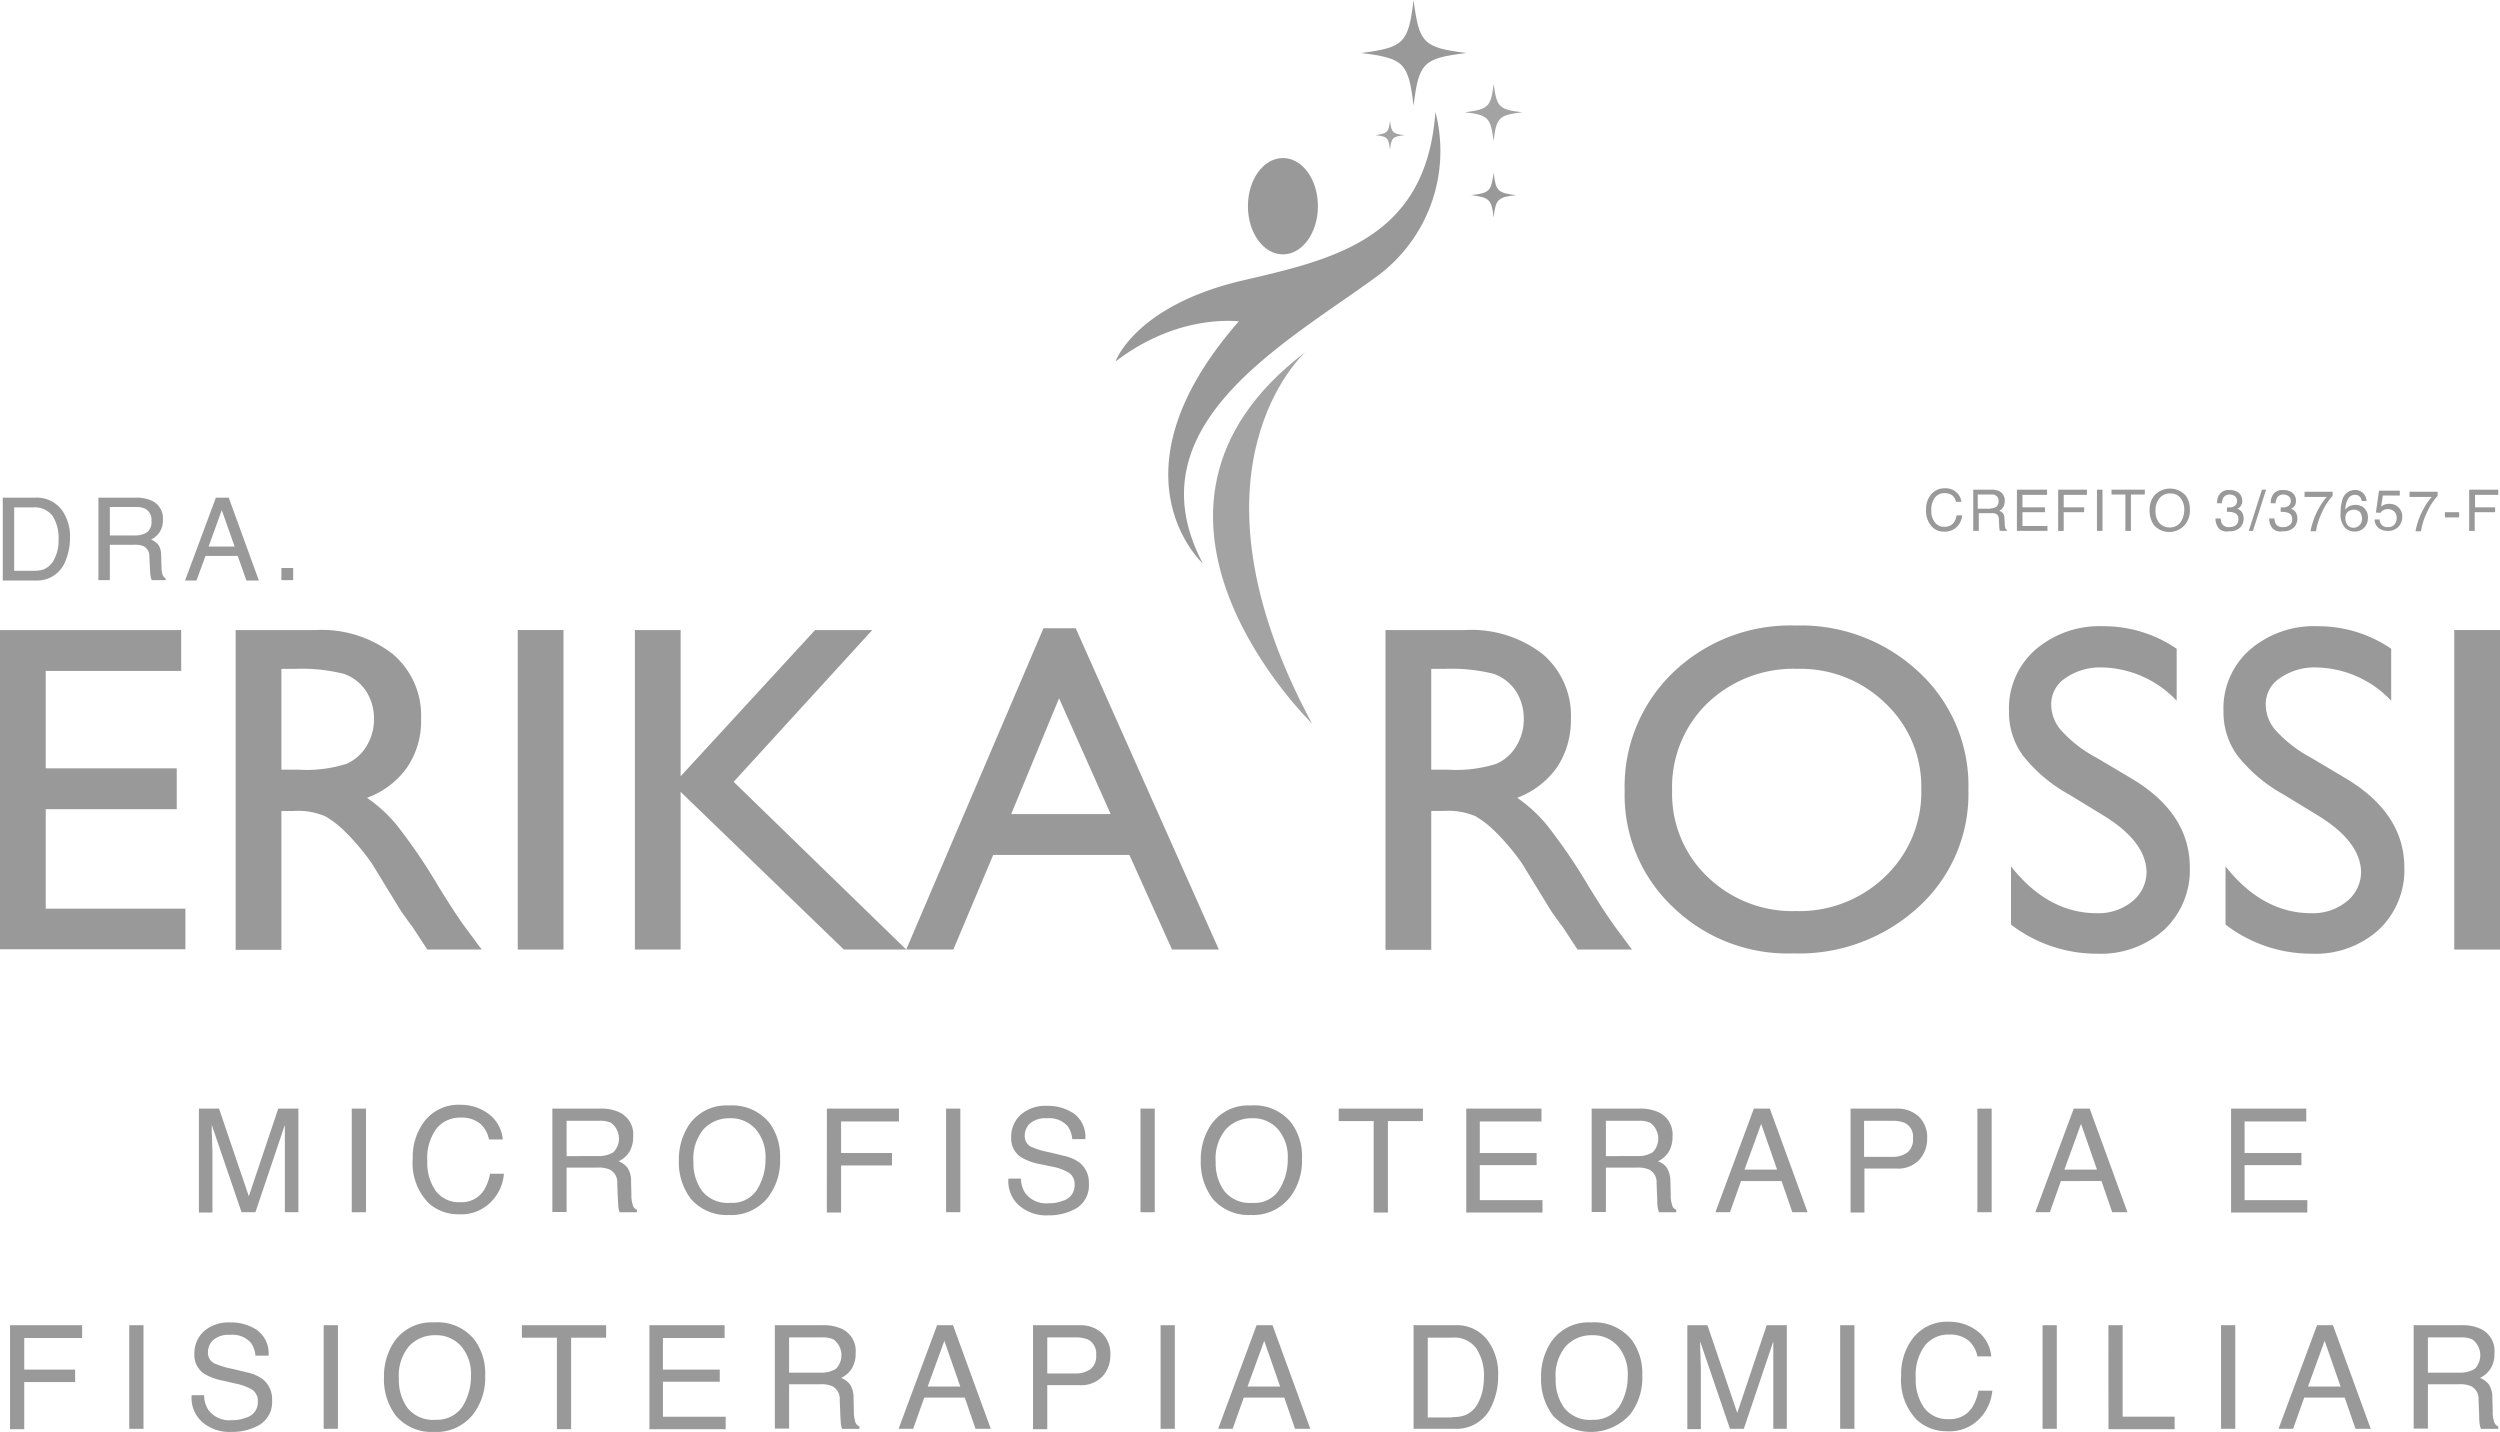 <svg id="Logo_Erika" data-name="Logo Erika" xmlns="http://www.w3.org/2000/svg" viewBox="0 0 245.59 140.668">
  <defs>
    <style>
      .cls-1, .cls-2 {
        fill: rgba(0,0,0,0.4);
      }

      .cls-2 {
        opacity: 0.9;
      }
    </style>
  </defs>
  <g id="Group_24" data-name="Group 24">
    <g id="Group_19" data-name="Group 19" transform="translate(0 61.449)">
      <path id="Path_247" data-name="Path 247" class="cls-1" d="M0,18.18H17.8V22.2H4.494v9.566H17.362v4.017H4.494v9.771h13.72v3.983H0Z" transform="translate(0 -17.737)"/>
      <path id="Path_248" data-name="Path 248" class="cls-1" d="M6.8,49.568V18.18h7.864a11.406,11.406,0,0,1,7.558,2.349,7.905,7.905,0,0,1,2.792,6.4,8.071,8.071,0,0,1-1.362,4.732,8.293,8.293,0,0,1-3.949,3,14.111,14.111,0,0,1,2.928,2.689A53.867,53.867,0,0,1,26.681,43.3c1.089,1.77,1.975,3.132,2.621,4.017l1.668,2.247H25.626l-1.362-2.077a3.006,3.006,0,0,0-.272-.374l-.885-1.226-1.4-2.281-1.5-2.451A21.572,21.572,0,0,0,17.66,38.1a9.515,9.515,0,0,0-2.077-1.634,6.948,6.948,0,0,0-3.132-.511H11.294V49.6H6.8Zm5.855-27.575H11.294V31.9H13a13.132,13.132,0,0,0,4.7-.579,4.334,4.334,0,0,0,1.975-1.77,5.041,5.041,0,0,0,.715-2.689,4.963,4.963,0,0,0-.783-2.689,4.3,4.3,0,0,0-2.213-1.7A17.268,17.268,0,0,0,12.655,21.993Z" transform="translate(16.35 -17.737)"/>
      <path id="Path_249" data-name="Path 249" class="cls-1" d="M14.94,18.18h4.494V49.568H14.94Z" transform="translate(35.921 -17.737)"/>
      <path id="Path_250" data-name="Path 250" class="cls-1" d="M36.023,18.18H41.64L28.022,33.091,44.976,49.568H38.848L22.814,34.078v15.49H18.32V18.18h4.494V32.546Z" transform="translate(44.048 -17.737)"/>
      <path id="Path_251" data-name="Path 251" class="cls-1" d="M39.631,18.13H42.8l14.06,31.558h-4.6l-4.187-9.294H34.695L30.78,49.688H26.15Zm6.6,18.247L41.163,25.007l-4.7,11.371Z" transform="translate(62.874 -17.858)"/>
      <path id="Path_252" data-name="Path 252" class="cls-1" d="M39.98,49.568V18.18h7.864A11.406,11.406,0,0,1,55.4,20.529a7.905,7.905,0,0,1,2.792,6.4,8.324,8.324,0,0,1-1.362,4.732,8.363,8.363,0,0,1-3.915,3,14.111,14.111,0,0,1,2.928,2.689A53.872,53.872,0,0,1,59.9,43.3c1.089,1.77,1.975,3.132,2.621,4.017l1.668,2.247H58.84l-1.362-2.077a3.008,3.008,0,0,0-.272-.374l-.885-1.226-1.4-2.281-1.5-2.451A21.571,21.571,0,0,0,50.874,38.1,9.515,9.515,0,0,0,48.8,36.461a6.948,6.948,0,0,0-3.132-.511H44.474V49.6H39.98Zm5.855-27.575H44.474V31.9h1.7a13.132,13.132,0,0,0,4.7-.579,4.334,4.334,0,0,0,1.975-1.77,5.041,5.041,0,0,0,.715-2.689,4.963,4.963,0,0,0-.783-2.689,4.3,4.3,0,0,0-2.213-1.7A17.1,17.1,0,0,0,45.836,21.993Z" transform="translate(96.126 -17.737)"/>
      <path id="Path_253" data-name="Path 253" class="cls-1" d="M63.7,18.05a16.952,16.952,0,0,1,12.119,4.6,15.215,15.215,0,0,1,4.834,11.541,15.03,15.03,0,0,1-4.9,11.507,17.342,17.342,0,0,1-12.324,4.562,16.2,16.2,0,0,1-11.813-4.562,15.129,15.129,0,0,1-4.732-11.4,15.526,15.526,0,0,1,4.766-11.643A16.622,16.622,0,0,1,63.7,18.05Zm.17,4.255a12.2,12.2,0,0,0-8.851,3.37,11.465,11.465,0,0,0-3.472,8.613,11.244,11.244,0,0,0,3.472,8.443,11.992,11.992,0,0,0,8.715,3.37,12.122,12.122,0,0,0,8.783-3.438,11.425,11.425,0,0,0,3.506-8.545,11.23,11.23,0,0,0-3.506-8.409A11.943,11.943,0,0,0,63.868,22.305Z" transform="translate(112.716 -18.05)"/>
      <path id="Path_254" data-name="Path 254" class="cls-1" d="M67.3,36.692l-3.4-2.077a15.022,15.022,0,0,1-4.562-3.847,7.209,7.209,0,0,1-1.362-4.358,7.637,7.637,0,0,1,2.587-6.026A9.643,9.643,0,0,1,67.23,18.07a12.707,12.707,0,0,1,7.217,2.213v5.107a10.362,10.362,0,0,0-7.285-3.268,5.961,5.961,0,0,0-3.609,1.021,3.071,3.071,0,0,0-1.43,2.621,3.857,3.857,0,0,0,1.055,2.621,12.289,12.289,0,0,0,3.37,2.587l3.438,2.043c3.847,2.281,5.753,5.209,5.753,8.749a8.032,8.032,0,0,1-2.519,6.128,9.305,9.305,0,0,1-6.57,2.349,13.841,13.841,0,0,1-8.477-2.86V41.662c2.417,3.064,5.243,4.6,8.409,4.6A5.249,5.249,0,0,0,70.089,45.1a3.724,3.724,0,0,0,1.4-2.928C71.417,40.2,70.055,38.394,67.3,36.692Z" transform="translate(139.38 -18.002)"/>
      <path id="Path_255" data-name="Path 255" class="cls-1" d="M73.488,36.692l-3.4-2.077a15.022,15.022,0,0,1-4.562-3.847,7.209,7.209,0,0,1-1.362-4.358,7.637,7.637,0,0,1,2.587-6.026A9.643,9.643,0,0,1,73.42,18.07a12.707,12.707,0,0,1,7.217,2.213v5.107a10.362,10.362,0,0,0-7.285-3.268,5.96,5.96,0,0,0-3.609,1.021,3.071,3.071,0,0,0-1.43,2.621,3.857,3.857,0,0,0,1.055,2.621,12.846,12.846,0,0,0,3.37,2.587l3.438,2.043c3.813,2.281,5.753,5.209,5.753,8.749a8.032,8.032,0,0,1-2.519,6.128,9.248,9.248,0,0,1-6.57,2.349,13.841,13.841,0,0,1-8.477-2.86V41.662c2.417,3.064,5.243,4.6,8.409,4.6A5.249,5.249,0,0,0,76.28,45.1a3.724,3.724,0,0,0,1.4-2.928C77.607,40.2,76.245,38.394,73.488,36.692Z" transform="translate(154.263 -18.002)"/>
      <path id="Path_256" data-name="Path 256" class="cls-1" d="M70.82,18.18h4.494V49.568H70.82Z" transform="translate(170.276 -17.737)"/>
    </g>
    <g id="Group_20" data-name="Group 20" transform="translate(0.987 108.531)">
      <path id="Path_257" data-name="Path 257" class="cls-1" d="M5.74,31.99H7.715L10.642,40.6l2.894-8.613h1.975V42.169H14.183V33.59l-2.894,8.579H9.927L7,33.59V33.9c0,.238,0,.647.034,1.157,0,.511.034.885.034,1.123V42.2H5.74Z" transform="translate(12.814 -31.616)"/>
      <path id="Path_258" data-name="Path 258" class="cls-1" d="M10.15,31.99h1.4V42.169h-1.4Z" transform="translate(23.417 -31.616)"/>
      <path id="Path_259" data-name="Path 259" class="cls-1" d="M19.6,32.969a3.529,3.529,0,0,1,1.157,2.315H19.4a2.763,2.763,0,0,0-.885-1.566,2.862,2.862,0,0,0-1.872-.579,2.962,2.962,0,0,0-2.383,1.055,4.887,4.887,0,0,0-.919,3.234,4.776,4.776,0,0,0,.817,2.894,2.834,2.834,0,0,0,2.451,1.123,2.557,2.557,0,0,0,2.281-1.158,4.556,4.556,0,0,0,.613-1.634h1.362a4.361,4.361,0,0,1-1.192,2.689,4.088,4.088,0,0,1-3.234,1.294,4.357,4.357,0,0,1-2.962-1.089,5.623,5.623,0,0,1-1.566-4.392A5.773,5.773,0,0,1,13.1,33.446a4.232,4.232,0,0,1,3.506-1.566A4.5,4.5,0,0,1,19.6,32.969Z" transform="translate(27.649 -31.88)"/>
      <path id="Path_260" data-name="Path 260" class="cls-1" d="M15.974,31.99H20.6a4.283,4.283,0,0,1,1.872.34,2.385,2.385,0,0,1,1.4,2.417,2.785,2.785,0,0,1-.374,1.5,2.535,2.535,0,0,1-1.055.919,2,2,0,0,1,.885.647,2.363,2.363,0,0,1,.34,1.294l.034,1.362a2.605,2.605,0,0,0,.1.851.744.744,0,0,0,.443.613v.238h-1.7c-.034-.1-.068-.2-.1-.34s-.034-.409-.068-.817l-.068-1.7a1.39,1.39,0,0,0-.715-1.328,2.676,2.676,0,0,0-1.192-.2H17.336v4.358h-1.4V31.99Zm4.46,4.664a2.785,2.785,0,0,0,1.5-.375,1.926,1.926,0,0,0-.238-2.894,2.487,2.487,0,0,0-1.089-.2H17.336v3.472Z" transform="translate(37.338 -31.616)"/>
      <path id="Path_261" data-name="Path 261" class="cls-1" d="M28.509,33.636a5.539,5.539,0,0,1,1.021,3.472,5.887,5.887,0,0,1-1.157,3.779,4.606,4.606,0,0,1-3.881,1.77,4.643,4.643,0,0,1-3.711-1.566,5.9,5.9,0,0,1-1.192-3.779,6.107,6.107,0,0,1,1.021-3.541A4.431,4.431,0,0,1,24.492,31.9,4.724,4.724,0,0,1,28.509,33.636Zm-1.226,6.5a5.572,5.572,0,0,0,.817-3,4.181,4.181,0,0,0-.953-2.894,3.243,3.243,0,0,0-2.553-1.089,3.416,3.416,0,0,0-2.587,1.089,4.51,4.51,0,0,0-.987,3.2,4.668,4.668,0,0,0,.851,2.86,3.218,3.218,0,0,0,2.792,1.157A2.858,2.858,0,0,0,27.284,40.139Z" transform="translate(46.114 -31.832)"/>
      <path id="Path_262" data-name="Path 262" class="cls-1" d="M23.86,31.99h7.081v1.26H25.256v3.1h5v1.226h-5V42.2h-1.4Z" transform="translate(56.381 -31.616)"/>
      <path id="Path_263" data-name="Path 263" class="cls-1" d="M27.3,31.99h1.4V42.169H27.3Z" transform="translate(64.652 -31.616)"/>
      <path id="Path_264" data-name="Path 264" class="cls-1" d="M30.327,39.059a2.71,2.71,0,0,0,.409,1.4,2.561,2.561,0,0,0,2.315,1.021,3.468,3.468,0,0,0,1.362-.238A1.548,1.548,0,0,0,35.6,39.706a1.365,1.365,0,0,0-.511-1.192,4.893,4.893,0,0,0-1.6-.613l-1.328-.272a5.627,5.627,0,0,1-1.838-.681,2.207,2.207,0,0,1-.953-1.906,2.951,2.951,0,0,1,.919-2.247,3.7,3.7,0,0,1,2.621-.885,4.533,4.533,0,0,1,2.655.783,2.839,2.839,0,0,1,1.089,2.485H35.366a2.5,2.5,0,0,0-.443-1.26,2.376,2.376,0,0,0-2.043-.783,2.275,2.275,0,0,0-1.668.511,1.652,1.652,0,0,0-.511,1.192,1.155,1.155,0,0,0,.613,1.089,8.383,8.383,0,0,0,1.8.545l1.4.34a4.051,4.051,0,0,1,1.532.647A2.481,2.481,0,0,1,37,39.536a2.626,2.626,0,0,1-1.192,2.417,5.322,5.322,0,0,1-2.792.715,4.081,4.081,0,0,1-2.894-.987A3.187,3.187,0,0,1,29.1,39.059h1.226Z" transform="translate(68.978 -31.808)"/>
      <path id="Path_265" data-name="Path 265" class="cls-1" d="M32.91,31.99h1.4V42.169h-1.4Z" transform="translate(78.14 -31.616)"/>
      <path id="Path_266" data-name="Path 266" class="cls-1" d="M43.569,33.636a5.539,5.539,0,0,1,1.021,3.472,5.886,5.886,0,0,1-1.157,3.779,4.606,4.606,0,0,1-3.881,1.77,4.643,4.643,0,0,1-3.711-1.566,5.9,5.9,0,0,1-1.192-3.779,6.106,6.106,0,0,1,1.021-3.541A4.431,4.431,0,0,1,39.552,31.9,4.64,4.64,0,0,1,43.569,33.636Zm-1.192,6.5a5.572,5.572,0,0,0,.817-3,4.182,4.182,0,0,0-.953-2.894,3.243,3.243,0,0,0-2.553-1.089A3.416,3.416,0,0,0,37.1,34.249a4.509,4.509,0,0,0-.987,3.2,4.668,4.668,0,0,0,.851,2.86,3.218,3.218,0,0,0,2.792,1.157A2.858,2.858,0,0,0,42.378,40.139Z" transform="translate(82.324 -31.832)"/>
      <path id="Path_267" data-name="Path 267" class="cls-1" d="M46.9,31.99v1.226H43.464V42.2h-1.4V33.216H38.63V31.99Z" transform="translate(91.893 -31.616)"/>
      <path id="Path_268" data-name="Path 268" class="cls-1" d="M42.31,31.99H49.7v1.26h-6.06v3.1h5.583v1.192H43.638v3.438H49.8V42.2H42.31Z" transform="translate(100.741 -31.616)"/>
      <path id="Path_269" data-name="Path 269" class="cls-1" d="M45.964,31.99h4.63a4.284,4.284,0,0,1,1.872.34,2.385,2.385,0,0,1,1.4,2.417,2.785,2.785,0,0,1-.374,1.5,2.535,2.535,0,0,1-1.055.919,1.824,1.824,0,0,1,.885.647,2.7,2.7,0,0,1,.34,1.294l.034,1.362a2.6,2.6,0,0,0,.1.851.744.744,0,0,0,.443.613v.238h-1.7c-.034-.1-.068-.2-.1-.34a3.735,3.735,0,0,1-.068-.817l-.068-1.7a1.39,1.39,0,0,0-.715-1.328,2.676,2.676,0,0,0-1.192-.2H47.326v4.358h-1.4V31.99Zm4.46,4.664a2.7,2.7,0,0,0,1.5-.375,1.926,1.926,0,0,0-.238-2.894,2.487,2.487,0,0,0-1.089-.2H47.326v3.472Z" transform="translate(109.445 -31.616)"/>
      <path id="Path_270" data-name="Path 270" class="cls-1" d="M53.279,31.99h1.566l3.711,10.179h-1.5L56,39.105H52.019L50.93,42.169H49.5Zm2.281,5.992-1.566-4.494L52.36,37.982Z" transform="translate(118.028 -31.616)"/>
      <path id="Path_271" data-name="Path 271" class="cls-1" d="M53.39,31.99h4.562a3.1,3.1,0,0,1,2.179.783,2.8,2.8,0,0,1,.817,2.145,3.058,3.058,0,0,1-.749,2.077,2.874,2.874,0,0,1-2.281.885H54.786V42.2H53.424V31.99Zm5.345,1.4a3.129,3.129,0,0,0-1.26-.2H54.752v3.541h2.723a2.516,2.516,0,0,0,1.5-.409,1.591,1.591,0,0,0,.579-1.4A1.5,1.5,0,0,0,58.735,33.386Z" transform="translate(127.381 -31.616)"/>
      <path id="Path_272" data-name="Path 272" class="cls-1" d="M57.06,31.99h1.4V42.169h-1.4Z" transform="translate(136.205 -31.616)"/>
      <path id="Path_273" data-name="Path 273" class="cls-1" d="M62.509,31.99h1.566l3.711,10.179h-1.5l-1.055-3.064H61.249L60.16,42.169H58.73Zm2.281,5.992-1.566-4.494L61.59,37.982Z" transform="translate(140.221 -31.616)"/>
      <path id="Path_274" data-name="Path 274" class="cls-1" d="M64.38,31.99h7.387v1.26h-6.06v3.1h5.583v1.192H65.708v3.438H71.87V42.2H64.38Z" transform="translate(153.805 -31.616)"/>
      <path id="Path_275" data-name="Path 275" class="cls-1" d="M.29,38.24H7.371V39.5H1.686v3.1h5v1.226h-5v4.63H.29Z" transform="translate(-0.29 -16.588)"/>
      <path id="Path_276" data-name="Path 276" class="cls-1" d="M3.73,38.24h1.4V48.419H3.73Z" transform="translate(7.981 -16.588)"/>
      <path id="Path_277" data-name="Path 277" class="cls-1" d="M6.757,45.343a2.71,2.71,0,0,0,.409,1.4A2.561,2.561,0,0,0,9.481,47.76a3.468,3.468,0,0,0,1.362-.238,1.548,1.548,0,0,0,1.192-1.532,1.365,1.365,0,0,0-.511-1.192,4.892,4.892,0,0,0-1.6-.613L8.6,43.879A5.628,5.628,0,0,1,6.757,43.2,2.207,2.207,0,0,1,5.8,41.292a2.951,2.951,0,0,1,.919-2.247,3.7,3.7,0,0,1,2.621-.885A4.533,4.533,0,0,1,12,38.943a2.839,2.839,0,0,1,1.089,2.485H11.8a2.5,2.5,0,0,0-.443-1.26,2.376,2.376,0,0,0-2.043-.783,2.275,2.275,0,0,0-1.668.511,1.652,1.652,0,0,0-.511,1.192,1.155,1.155,0,0,0,.613,1.089,8.386,8.386,0,0,0,1.8.545l1.4.34a4.051,4.051,0,0,1,1.532.647,2.481,2.481,0,0,1,.953,2.077A2.626,2.626,0,0,1,12.238,48.2a5.322,5.322,0,0,1-2.792.715,4.081,4.081,0,0,1-2.894-.987,3.187,3.187,0,0,1-1.021-2.621H6.757Z" transform="translate(12.307 -16.781)"/>
      <path id="Path_278" data-name="Path 278" class="cls-1" d="M9.34,38.24h1.4V48.419H9.34Z" transform="translate(21.469 -16.588)"/>
      <path id="Path_279" data-name="Path 279" class="cls-1" d="M20,39.9a5.539,5.539,0,0,1,1.021,3.472,5.886,5.886,0,0,1-1.157,3.779,4.606,4.606,0,0,1-3.881,1.77,4.643,4.643,0,0,1-3.711-1.566,5.9,5.9,0,0,1-1.192-3.779A6.107,6.107,0,0,1,12.1,40.032a4.431,4.431,0,0,1,3.881-1.872A4.64,4.64,0,0,1,20,39.9Zm-1.192,6.5a5.572,5.572,0,0,0,.817-3,4.181,4.181,0,0,0-.953-2.894,3.243,3.243,0,0,0-2.553-1.089,3.416,3.416,0,0,0-2.587,1.089,4.509,4.509,0,0,0-.987,3.2,4.668,4.668,0,0,0,.851,2.86,3.218,3.218,0,0,0,2.792,1.157A3,3,0,0,0,18.808,46.4Z" transform="translate(25.653 -16.781)"/>
      <path id="Path_280" data-name="Path 280" class="cls-1" d="M23.333,38.24v1.226H19.894v8.988H18.5V39.466H15.06V38.24Z" transform="translate(35.222 -16.588)"/>
      <path id="Path_281" data-name="Path 281" class="cls-1" d="M18.74,38.24h7.387V39.5h-6.06v3.1h5.583v1.192H20.068v3.438H26.23v1.226H18.74V38.24Z" transform="translate(44.07 -16.588)"/>
      <path id="Path_282" data-name="Path 282" class="cls-1" d="M22.394,38.24h4.63a4.284,4.284,0,0,1,1.872.34A2.385,2.385,0,0,1,30.292,41a2.785,2.785,0,0,1-.374,1.5,2.535,2.535,0,0,1-1.055.919,2,2,0,0,1,.885.647,2.363,2.363,0,0,1,.34,1.294l.034,1.362a2.6,2.6,0,0,0,.1.851.744.744,0,0,0,.443.613v.238h-1.7c-.034-.1-.068-.2-.1-.34s-.034-.409-.068-.817l-.068-1.7a1.39,1.39,0,0,0-.715-1.328,2.676,2.676,0,0,0-1.192-.2H23.756v4.358h-1.4V38.24Zm4.46,4.664a2.785,2.785,0,0,0,1.5-.374,1.926,1.926,0,0,0-.238-2.894,2.487,2.487,0,0,0-1.089-.2H23.756V42.9Z" transform="translate(52.774 -16.588)"/>
      <path id="Path_283" data-name="Path 283" class="cls-1" d="M29.709,38.24h1.566l3.711,10.179h-1.5l-1.055-3.064H28.449L27.36,48.419H25.93Zm2.281,6.026-1.566-4.494L28.79,44.266Z" transform="translate(61.358 -16.588)"/>
      <path id="Path_284" data-name="Path 284" class="cls-1" d="M29.844,38.24h4.562a3.1,3.1,0,0,1,2.179.783,2.8,2.8,0,0,1,.817,2.145,3.058,3.058,0,0,1-.749,2.077,2.874,2.874,0,0,1-2.281.885H31.206v4.324h-1.4V38.24Zm5.345,1.4a3.13,3.13,0,0,0-1.26-.2H31.206v3.541h2.723a2.516,2.516,0,0,0,1.5-.409,1.591,1.591,0,0,0,.579-1.4A1.552,1.552,0,0,0,35.189,39.636Z" transform="translate(70.687 -16.588)"/>
      <path id="Path_285" data-name="Path 285" class="cls-1" d="M33.49,38.24h1.4V48.419h-1.4Z" transform="translate(79.535 -16.588)"/>
      <path id="Path_286" data-name="Path 286" class="cls-1" d="M38.929,38.24h1.566l3.711,10.179h-1.5l-1.055-3.064H37.669L36.58,48.419H35.15Zm2.315,6.026-1.566-4.494-1.634,4.494Z" transform="translate(83.526 -16.588)"/>
      <path id="Path_287" data-name="Path 287" class="cls-1" d="M40.79,38.24h4.085a3.777,3.777,0,0,1,3.2,1.5A5.5,5.5,0,0,1,49.1,43.176a6.722,6.722,0,0,1-.613,2.928,3.749,3.749,0,0,1-3.643,2.315H40.79ZM44.6,47.262a3.623,3.623,0,0,0,1.123-.136A2.406,2.406,0,0,0,47.02,46.07,4.7,4.7,0,0,0,47.6,44.5a6.118,6.118,0,0,0,.1-1.055,4.838,4.838,0,0,0-.749-2.928,2.667,2.667,0,0,0-2.383-1.055H42.186V47.3H44.6Z" transform="translate(97.086 -16.588)"/>
      <path id="Path_288" data-name="Path 288" class="cls-1" d="M53.389,39.9a5.539,5.539,0,0,1,1.021,3.472,5.886,5.886,0,0,1-1.158,3.779,5.159,5.159,0,0,1-7.592.2,5.9,5.9,0,0,1-1.192-3.779,6.106,6.106,0,0,1,1.021-3.541,4.431,4.431,0,0,1,3.881-1.872A4.724,4.724,0,0,1,53.389,39.9Zm-1.226,6.5a5.572,5.572,0,0,0,.817-3,4.181,4.181,0,0,0-.953-2.894,3.243,3.243,0,0,0-2.553-1.089,3.416,3.416,0,0,0-2.587,1.089,4.509,4.509,0,0,0-.987,3.2,4.668,4.668,0,0,0,.851,2.86,3.218,3.218,0,0,0,2.792,1.157A3,3,0,0,0,52.164,46.4Z" transform="translate(105.934 -16.781)"/>
      <path id="Path_289" data-name="Path 289" class="cls-1" d="M48.69,38.24h1.975l2.928,8.613,2.894-8.613H58.46V48.419H57.133V39.84l-2.894,8.579H52.877L49.95,39.84v.306c0,.238,0,.647.034,1.157,0,.511.034.885.034,1.123v6.026H48.69Z" transform="translate(116.081 -16.588)"/>
      <path id="Path_290" data-name="Path 290" class="cls-1" d="M53.1,38.24h1.4V48.419H53.1Z" transform="translate(126.684 -16.588)"/>
      <path id="Path_291" data-name="Path 291" class="cls-1" d="M62.554,39.229a3.529,3.529,0,0,1,1.158,2.315H62.35a2.764,2.764,0,0,0-.885-1.566,2.862,2.862,0,0,0-1.872-.579,2.962,2.962,0,0,0-2.383,1.055,4.887,4.887,0,0,0-.919,3.234,4.776,4.776,0,0,0,.817,2.894,2.834,2.834,0,0,0,2.451,1.123,2.557,2.557,0,0,0,2.281-1.158,4.557,4.557,0,0,0,.613-1.634h1.362A4.557,4.557,0,0,1,62.622,47.6,4.088,4.088,0,0,1,59.388,48.9a4.357,4.357,0,0,1-2.962-1.089,5.623,5.623,0,0,1-1.566-4.392,5.773,5.773,0,0,1,1.192-3.711,4.232,4.232,0,0,1,3.506-1.566A4.5,4.5,0,0,1,62.554,39.229Z" transform="translate(130.916 -16.829)"/>
      <path id="Path_292" data-name="Path 292" class="cls-1" d="M58.94,38.24h1.4V48.419h-1.4Z" transform="translate(140.725 -16.588)"/>
      <path id="Path_293" data-name="Path 293" class="cls-1" d="M60.84,38.24h1.4v8.987h5.107v1.226h-6.5Z" transform="translate(145.294 -16.588)"/>
      <path id="Path_294" data-name="Path 294" class="cls-1" d="M64.09,38.24h1.4V48.419h-1.4Z" transform="translate(153.108 -16.588)"/>
      <path id="Path_295" data-name="Path 295" class="cls-1" d="M69.529,38.24h1.566l3.711,10.179h-1.5l-1.055-3.064H68.269L67.18,48.419H65.75Zm2.315,6.026-1.566-4.494-1.634,4.494Z" transform="translate(157.099 -16.588)"/>
      <path id="Path_296" data-name="Path 296" class="cls-1" d="M69.684,38.24h4.63a4.283,4.283,0,0,1,1.872.34A2.385,2.385,0,0,1,77.582,41a2.785,2.785,0,0,1-.374,1.5,2.535,2.535,0,0,1-1.055.919,2,2,0,0,1,.885.647,2.363,2.363,0,0,1,.34,1.294l.034,1.362a2.606,2.606,0,0,0,.1.851.744.744,0,0,0,.443.613v.238h-1.7c-.034-.1-.068-.2-.1-.34a3.736,3.736,0,0,1-.068-.817l-.068-1.7a1.39,1.39,0,0,0-.715-1.328,2.676,2.676,0,0,0-1.192-.2H71.046v4.358h-1.4V38.24Zm4.46,4.664a2.785,2.785,0,0,0,1.5-.374,1.926,1.926,0,0,0-.238-2.894,2.487,2.487,0,0,0-1.089-.2H71.046V42.9Z" transform="translate(166.476 -16.588)"/>
    </g>
    <g id="Group_21" data-name="Group 21" transform="translate(0.272 48.887)">
      <path id="Path_297" data-name="Path 297" class="cls-1" d="M.08,14.36H3.314a3.073,3.073,0,0,1,2.553,1.192,4.424,4.424,0,0,1,.817,2.758,5.908,5.908,0,0,1-.477,2.349A2.966,2.966,0,0,1,3.314,22.5H.08Zm3.03,7.183a3.158,3.158,0,0,0,.885-.1,1.969,1.969,0,0,0,1.021-.817,3.893,3.893,0,0,0,.477-1.26,3.737,3.737,0,0,0,.068-.851,4.122,4.122,0,0,0-.579-2.349,2.219,2.219,0,0,0-1.906-.851H1.2v6.23Z" transform="translate(-0.08 -14.36)"/>
      <path id="Path_298" data-name="Path 298" class="cls-1" d="M2.84,14.36H6.517a3.681,3.681,0,0,1,1.5.272,1.891,1.891,0,0,1,1.157,1.906,2.136,2.136,0,0,1-.306,1.192,2.3,2.3,0,0,1-.851.749,1.931,1.931,0,0,1,.715.511A1.837,1.837,0,0,1,9,20.011L9.036,21.1a2.98,2.98,0,0,0,.068.681.727.727,0,0,0,.34.511v.17H8.083a2.345,2.345,0,0,1-.1-.272,6.237,6.237,0,0,1-.068-.647l-.068-1.362a1.09,1.09,0,0,0-.579-1.055,2.251,2.251,0,0,0-.953-.136H3.963v3.472H2.84Zm3.575,3.711a2.06,2.06,0,0,0,1.192-.306,1.246,1.246,0,0,0,.443-1.123,1.213,1.213,0,0,0-.613-1.192,2.039,2.039,0,0,0-.885-.17H3.963v2.792H6.415Z" transform="translate(6.556 -14.36)"/>
      <path id="Path_299" data-name="Path 299" class="cls-1" d="M8.37,14.36h1.26L12.591,22.5H11.366l-.851-2.417H7.349L6.463,22.5H5.34Zm1.838,4.8-1.26-3.575L7.655,19.16Z" transform="translate(12.567 -14.36)"/>
      <path id="Path_300" data-name="Path 300" class="cls-1" d="M8.12,16.39H9.277v1.192H8.12Z" transform="translate(19.251 -9.479)"/>
    </g>
    <g id="Group_22" data-name="Group 22" transform="translate(189.214 47.967)">
      <path id="Path_301" data-name="Path 301" class="cls-1" d="M58.576,14.5a1.515,1.515,0,0,1,.477.919h-.545a1.078,1.078,0,0,0-.34-.613,1.228,1.228,0,0,0-.749-.238,1.188,1.188,0,0,0-.953.409,1.955,1.955,0,0,0-.374,1.294,1.8,1.8,0,0,0,.34,1.157,1.1,1.1,0,0,0,.987.443,1.044,1.044,0,0,0,.919-.477,1.606,1.606,0,0,0,.238-.647h.545a1.778,1.778,0,0,1-.477,1.089,1.667,1.667,0,0,1-1.294.511,1.539,1.539,0,0,1-1.158-.443,2.245,2.245,0,0,1-.613-1.736,2.224,2.224,0,0,1,.477-1.464,1.736,1.736,0,0,1,1.4-.613A1.573,1.573,0,0,1,58.576,14.5Z" transform="translate(-55.58 -14.09)"/>
      <path id="Path_302" data-name="Path 302" class="cls-1" d="M56.92,14.13h1.838a1.639,1.639,0,0,1,.749.136.984.984,0,0,1,.579.953,1.626,1.626,0,0,1-.136.613,1.082,1.082,0,0,1-.409.374,1.014,1.014,0,0,1,.374.238.919.919,0,0,1,.136.511l.034.545c0,.17.034.272.034.34a.337.337,0,0,0,.17.238v.1h-.681c-.034-.034-.034-.068-.034-.136s-.034-.17-.034-.306l-.034-.681a.58.58,0,0,0-.272-.545.941.941,0,0,0-.477-.068H57.533v1.736h-.545V14.13Zm1.77,1.838a.974.974,0,0,0,.579-.17.626.626,0,0,0,.2-.545.6.6,0,0,0-.306-.579.8.8,0,0,0-.443-.068H57.431V16h1.26Z" transform="translate(-52.358 -13.994)"/>
      <path id="Path_303" data-name="Path 303" class="cls-1" d="M58.2,14.13h2.962v.511H58.745v1.226h2.213v.477H58.745V17.7H61.2v.477h-3Z" transform="translate(-49.281 -13.994)"/>
      <path id="Path_304" data-name="Path 304" class="cls-1" d="M59.39,14.13h2.826v.511H59.935v1.226h2.009v.477H59.935v1.838H59.39V14.13Z" transform="translate(-46.419 -13.994)"/>
      <path id="Path_305" data-name="Path 305" class="cls-1" d="M60.51,14.13h.545v4.051H60.51Z" transform="translate(-43.727 -13.994)"/>
      <path id="Path_306" data-name="Path 306" class="cls-1" d="M64.2,14.13v.477H62.836v3.575h-.545V14.607H60.93V14.13Z" transform="translate(-42.717 -13.994)"/>
      <path id="Path_307" data-name="Path 307" class="cls-1" d="M65.571,14.783a2.229,2.229,0,0,1,.409,1.362,2.144,2.144,0,0,1-.477,1.5,2.025,2.025,0,0,1-3,.1,2.388,2.388,0,0,1-.477-1.5,2.334,2.334,0,0,1,.409-1.4,2.074,2.074,0,0,1,3.132-.068Zm-.477,2.587a2.321,2.321,0,0,0,.34-1.192,1.815,1.815,0,0,0-.374-1.157,1.206,1.206,0,0,0-1.021-.443,1.3,1.3,0,0,0-1.021.443,1.843,1.843,0,0,0-.409,1.294,1.764,1.764,0,0,0,.34,1.123,1.343,1.343,0,0,0,1.123.477A1.287,1.287,0,0,0,65.094,17.37Z" transform="translate(-40.072 -14.068)"/>
      <path id="Path_308" data-name="Path 308" class="cls-1" d="M64.236,17.885a1.522,1.522,0,0,1-.306-.953h.511a1.367,1.367,0,0,0,.136.545.8.8,0,0,0,.715.306.982.982,0,0,0,.647-.2.635.635,0,0,0,.238-.545.623.623,0,0,0-.238-.579,1.341,1.341,0,0,0-.681-.17h-.2v-.443h.238a.851.851,0,0,0,.443-.1.546.546,0,0,0,.306-.545.506.506,0,0,0-.2-.443.813.813,0,0,0-.477-.17.689.689,0,0,0-.681.34,1.845,1.845,0,0,0-.136.511h-.477a1.622,1.622,0,0,1,.17-.749,1.079,1.079,0,0,1,1.055-.545,1.409,1.409,0,0,1,.919.272,1,1,0,0,1,.34.783.8.8,0,0,1-.2.579.5.5,0,0,1-.306.2.829.829,0,0,1,.477.34,1.176,1.176,0,0,1,.17.613,1.257,1.257,0,0,1-.374.919,1.461,1.461,0,0,1-1.055.34A1.076,1.076,0,0,1,64.236,17.885Z" transform="translate(-35.504 -13.97)"/>
      <path id="Path_309" data-name="Path 309" class="cls-1" d="M66.184,14.13h.408L65.3,18.181H64.89Z" transform="translate(-33.195 -13.994)"/>
      <path id="Path_310" data-name="Path 310" class="cls-1" d="M65.786,17.885a1.522,1.522,0,0,1-.306-.953h.511a1.367,1.367,0,0,0,.136.545.8.8,0,0,0,.715.306.982.982,0,0,0,.647-.2.635.635,0,0,0,.238-.545.623.623,0,0,0-.238-.579,1.341,1.341,0,0,0-.681-.17h-.2v-.443h.238a.851.851,0,0,0,.443-.1.545.545,0,0,0,.306-.545.506.506,0,0,0-.2-.443.813.813,0,0,0-.477-.17.688.688,0,0,0-.681.34,1.845,1.845,0,0,0-.136.511h-.477a1.623,1.623,0,0,1,.17-.749,1.079,1.079,0,0,1,1.055-.545,1.409,1.409,0,0,1,.919.272,1,1,0,0,1,.34.783.8.8,0,0,1-.2.579.5.5,0,0,1-.306.2.829.829,0,0,1,.477.34,1.175,1.175,0,0,1,.17.613,1.257,1.257,0,0,1-.374.919,1.461,1.461,0,0,1-1.055.34A1.076,1.076,0,0,1,65.786,17.885Z" transform="translate(-31.777 -13.97)"/>
      <path id="Path_311" data-name="Path 311" class="cls-1" d="M69.258,14.18v.443a4.251,4.251,0,0,0-.511.647,5.589,5.589,0,0,0-.545.987,6.856,6.856,0,0,0-.374.953,4.956,4.956,0,0,0-.2.885h-.545a7.487,7.487,0,0,1,.817-2.247,5.91,5.91,0,0,1,.783-1.123H66.5v-.511h2.758Z" transform="translate(-29.324 -13.874)"/>
      <path id="Path_312" data-name="Path 312" class="cls-1" d="M69.821,14.514a1.252,1.252,0,0,1,.272.715h-.477a.958.958,0,0,0-.136-.374.635.635,0,0,0-.545-.238.73.73,0,0,0-.647.374,1.978,1.978,0,0,0-.272,1.089.941.941,0,0,1,.443-.374A1.411,1.411,0,0,1,69,15.6a1.245,1.245,0,0,1,.851.306,1.229,1.229,0,0,1,.375.953,1.368,1.368,0,0,1-.34.953,1.259,1.259,0,0,1-.987.409,1.288,1.288,0,0,1-.953-.409,1.993,1.993,0,0,1-.409-1.43,4.507,4.507,0,0,1,.17-1.26,1.29,1.29,0,0,1,1.26-.987A1.114,1.114,0,0,1,69.821,14.514Zm-.374,3.03a.95.95,0,0,0,.2-.613,1.147,1.147,0,0,0-.17-.579.729.729,0,0,0-.647-.272.924.924,0,0,0-.579.2.758.758,0,0,0-.238.647,1.047,1.047,0,0,0,.2.647.748.748,0,0,0,.613.272A.82.82,0,0,0,69.446,17.544Z" transform="translate(-26.824 -13.97)"/>
      <path id="Path_313" data-name="Path 313" class="cls-1" d="M69.031,17.088a.681.681,0,0,0,.409.579.737.737,0,0,0,.408.068.772.772,0,0,0,.647-.272,1.1,1.1,0,0,0,.2-.613.848.848,0,0,0-.238-.647.979.979,0,0,0-.613-.238.942.942,0,0,0-.443.1.8.8,0,0,0-.306.272l-.443-.034.306-2.145h2.043v.477H69.337l-.17,1.089a1.194,1.194,0,0,1,.272-.17,1.137,1.137,0,0,1,.511-.1,1.223,1.223,0,0,1,1.294,1.226,1.454,1.454,0,0,1-.34.987,1.431,1.431,0,0,1-1.123.443,1.49,1.49,0,0,1-.851-.272,1.135,1.135,0,0,1-.409-.851h.511Z" transform="translate(-24.468 -13.922)"/>
      <path id="Path_314" data-name="Path 314" class="cls-1" d="M72.288,14.18v.443a4.248,4.248,0,0,0-.511.647,5.588,5.588,0,0,0-.545.987,6.862,6.862,0,0,0-.374.953,4.962,4.962,0,0,0-.2.885h-.545a7.487,7.487,0,0,1,.817-2.247,5.913,5.913,0,0,1,.783-1.123H69.53v-.511h2.758Z" transform="translate(-22.039 -13.874)"/>
      <path id="Path_315" data-name="Path 315" class="cls-1" d="M70.55,14.78h1.4v.511h-1.4Z" transform="translate(-19.587 -12.431)"/>
      <path id="Path_316" data-name="Path 316" class="cls-1" d="M71.284,14.13H74.11v.511H71.829v1.226H73.8v.477H71.795v1.838H71.25V14.13Z" transform="translate(-17.904 -13.994)"/>
    </g>
    <g id="Group_23" data-name="Group 23" transform="translate(109.586)">
      <path id="Path_317" data-name="Path 317" class="cls-1" d="M32.19,27.741s1.906-5.447,12.392-7.932C53.672,17.7,62.727,15.69,63.612,3.23a15.273,15.273,0,0,1-5.958,16.307c-8.953,6.536-24,14.6-16.886,28.052,0,0-9.634-8.749,3.541-23.8C44.31,23.86,38.522,22.907,32.19,27.741Z" transform="translate(-32.19 7.766)"/>
      <path id="Path_318" data-name="Path 318" class="cls-2" d="M44.083,10.16s-12.868,11.4.647,36.495C44.73,46.621,23.282,25.922,44.083,10.16Z" transform="translate(-25.427 24.428)"/>
      <path id="Path_319" data-name="Path 319" class="cls-1" d="M39.448,14.024c-1.906,0-3.438-2.111-3.438-4.732S37.542,4.56,39.448,4.56s3.438,2.111,3.438,4.732S41.355,14.024,39.448,14.024Z" transform="translate(-23.005 10.964)"/>
      <path id="Path_320" data-name="Path 320" class="cls-1" d="M39.27,5.209c4.255.511,4.664.953,5.175,5.175.511-4.221.953-4.664,5.175-5.175C45.4,4.664,44.989,4.255,44.445,0,43.934,4.255,43.491,4.664,39.27,5.209Z" transform="translate(-15.167)"/>
      <path id="Path_321" data-name="Path 321" class="cls-1" d="M42.45,7.193c1.8.238,2.009.409,2.213,2.213.2-1.8.409-2.009,2.213-2.213-1.8-.2-2.009-.409-2.213-2.213C44.425,6.818,44.254,6.989,42.45,7.193Z" transform="translate(-7.521 11.974)"/>
      <path id="Path_322" data-name="Path 322" class="cls-2" d="M42.27,5.212c2.315.272,2.519.511,2.826,2.826.272-2.315.511-2.553,2.826-2.826C45.606,4.939,45.4,4.7,45.1,2.42,44.823,4.7,44.585,4.905,42.27,5.212Z" transform="translate(-7.954 5.819)"/>
      <path id="Path_323" data-name="Path 323" class="cls-2" d="M39.69,4.91c1.157.136,1.294.238,1.43,1.43.136-1.157.238-1.294,1.43-1.43-1.192-.136-1.294-.272-1.43-1.43C40.984,4.637,40.847,4.74,39.69,4.91Z" transform="translate(-14.157 8.367)"/>
    </g>
  </g>
</svg>
